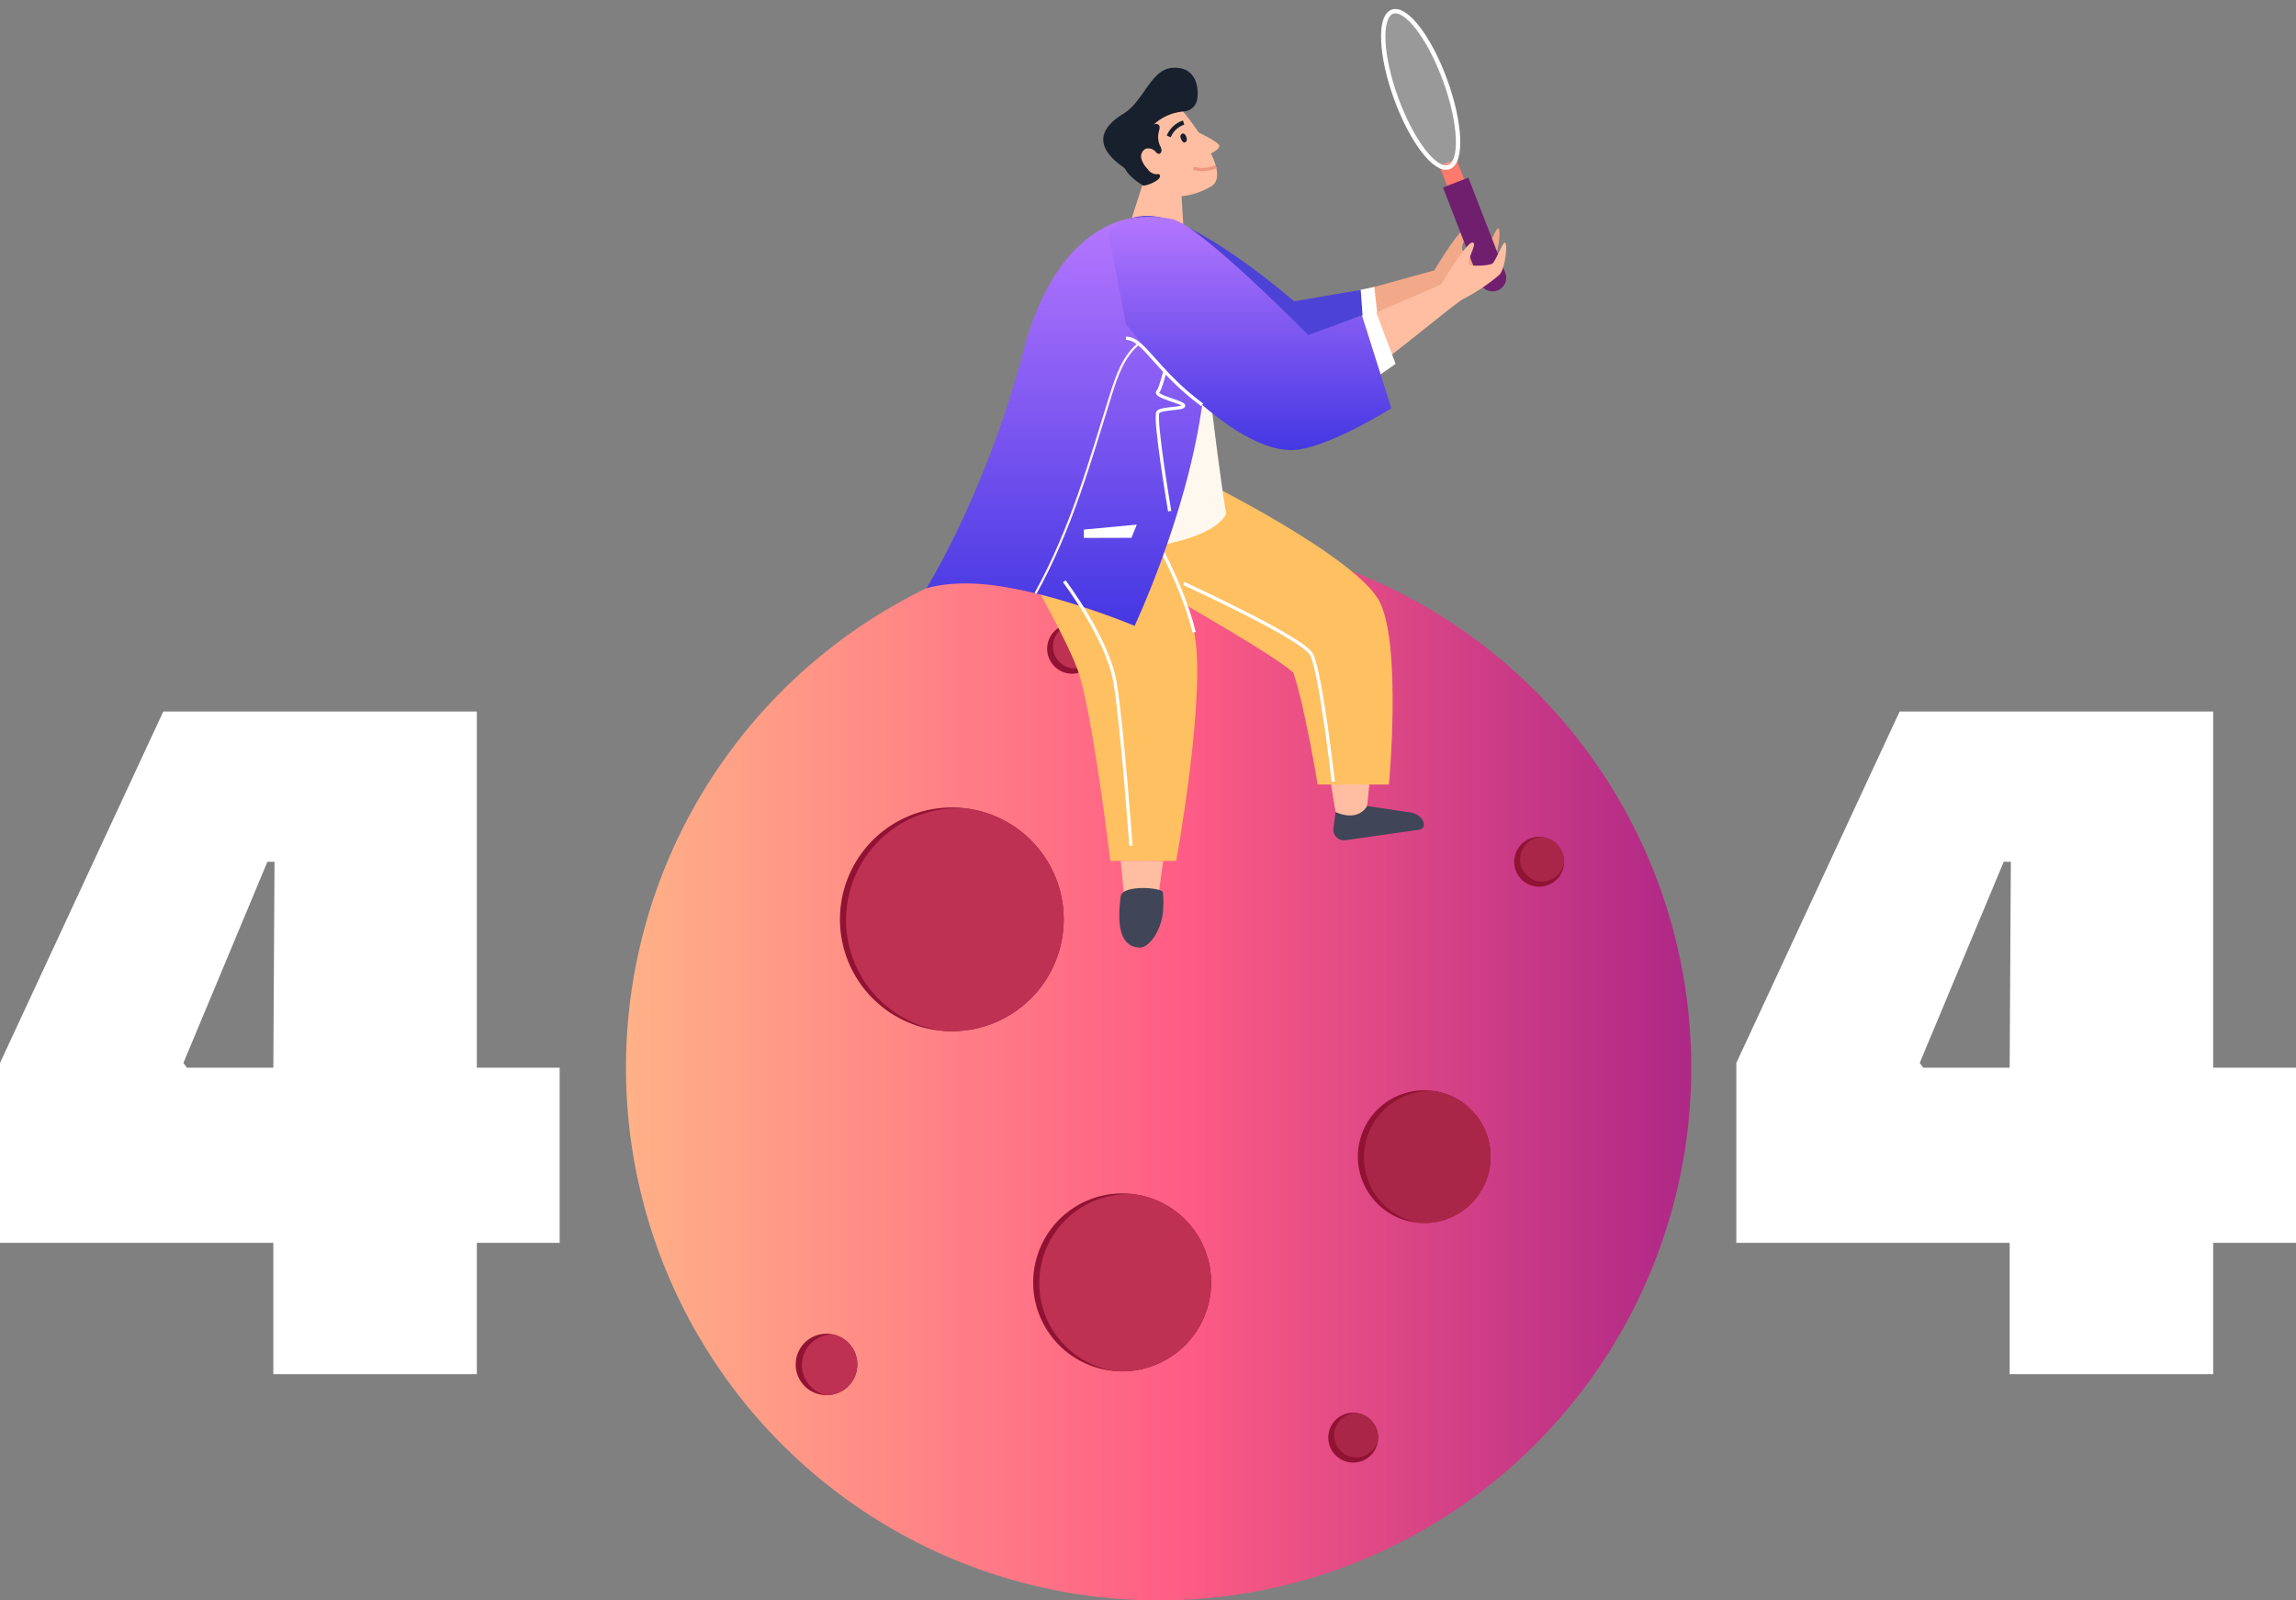 <svg xmlns="http://www.w3.org/2000/svg" xmlns:xlink="http://www.w3.org/1999/xlink" width="527.785" height="367.85" viewBox="0 0 527.785 367.85">
  <rect x="0" y="0" width="527.785" height="367.85" fill="#808080" stroke="none"/>
  <defs>
    <linearGradient id="linear-gradient" y1="0.5" x2="1" y2="0.5" gradientUnits="objectBoundingBox">
      <stop offset="0" stop-color="#ffb287"/>
      <stop offset="0.511" stop-color="#ff5e85"/>
      <stop offset="1" stop-color="#ad2786"/>
    </linearGradient>
    <linearGradient id="linear-gradient-2" x1="0.5" x2="0.5" y2="1" gradientUnits="objectBoundingBox">
      <stop offset="0" stop-color="#b778ff"/>
      <stop offset="1" stop-color="#4437e2"/>
    </linearGradient>
  </defs>
  <g id="Group_30802" data-name="Group 30802" transform="translate(-591.998 -95.064)">
    <g id="Group_30797" data-name="Group 30797" transform="translate(735.887 218.026)">
      <circle id="Ellipse_2285" data-name="Ellipse 2285" cx="122.444" cy="122.444" r="122.444" fill="url(#linear-gradient)"/>
      <path id="Path_387" data-name="Path 387" d="M909.681,380.622a25.717,25.717,0,0,1-25.713,25.718c-.736,0-1.461-.03-2.179-.095a25.714,25.714,0,0,1,2.179-51.336,25.335,25.335,0,0,1,3.569.249A25.719,25.719,0,0,1,909.681,380.622Z" transform="translate(-809.054 -292.275)" fill="#911334"/>
      <path id="Path_388" data-name="Path 388" d="M960.4,497.69a20.45,20.45,0,0,1-20.446,20.445c-.516,0-1.033-.018-1.537-.059-.012.006-.024,0-.036,0a20.449,20.449,0,0,1,1.574-40.838,19.919,19.919,0,0,1,2.928.214h.036A20.457,20.457,0,0,1,960.4,497.69Z" transform="translate(-825.886 -325.892)" fill="#911334"/>
      <path id="Path_389" data-name="Path 389" d="M1052.938,459.8a15.253,15.253,0,0,1-15.249,15.255c-.326,0-.653-.012-.974-.03a15.253,15.253,0,0,1,.974-30.476,15.62,15.62,0,0,1,2.369.184A15.255,15.255,0,0,1,1052.938,459.8Z" transform="translate(-854.175 -316.909)" fill="#911334"/>
      <path id="Path_390" data-name="Path 390" d="M858.4,528.771a7.066,7.066,0,0,1-7.061,7.06.522.522,0,0,1-.095-.006,7.058,7.058,0,0,1,.095-14.116,6.786,6.786,0,0,1,1.484.16A7.059,7.059,0,0,1,858.4,528.771Z" transform="translate(-805.216 -338.113)" fill="#911334"/>
      <path id="Path_391" data-name="Path 391" d="M1024.5,552.465a5.734,5.734,0,0,1-5.671,5.736h-.059a5.735,5.735,0,1,1,5.731-5.736Z" transform="translate(-851.589 -344.99)" fill="#911334"/>
      <path id="Path_392" data-name="Path 392" d="M1083.438,369.95a5.738,5.738,0,0,1-5.671,5.737h-.065a5.733,5.733,0,0,1,0-11.467,5.794,5.794,0,0,1,1.331.154A5.731,5.731,0,0,1,1083.438,369.95Z" transform="translate(-867.786 -294.834)" fill="#911334"/>
      <path id="Path_393" data-name="Path 393" d="M935.389,302.443a5.729,5.729,0,0,1-5.671,5.73h-.06a5.732,5.732,0,1,1,5.731-5.73Z" transform="translate(-827.102 -276.282)" fill="#911334"/>
      <path id="Path_394" data-name="Path 394" d="M910.21,380.681A25.717,25.717,0,0,1,884.5,406.4c-.736,0-1.46-.03-2.179-.095a25.716,25.716,0,0,1,3.569-51.182c.737,0,1.461.03,2.179.095A25.719,25.719,0,0,1,910.21,380.681Z" transform="translate(-809.583 -292.334)" fill="#be3152"/>
      <path id="Path_395" data-name="Path 395" d="M960.926,497.748a20.45,20.45,0,0,1-20.446,20.445c-.516,0-1.033-.018-1.537-.059-.012.006-.024,0-.036,0a20.45,20.45,0,0,1,2.964-40.683c.516,0,1.033.018,1.537.059h.036A20.457,20.457,0,0,1,960.926,497.748Z" transform="translate(-826.415 -325.95)" fill="#be3152"/>
      <path id="Path_396" data-name="Path 396" d="M1053.466,459.858a15.253,15.253,0,0,1-15.249,15.255c-.326,0-.653-.012-.974-.03a15.253,15.253,0,0,1,2.369-30.321c.327,0,.653.012.974.03A15.255,15.255,0,0,1,1053.466,459.858Z" transform="translate(-854.703 -316.967)" fill="#aa2649"/>
      <path id="Path_397" data-name="Path 397" d="M858.927,528.83a7.066,7.066,0,0,1-7.061,7.06.523.523,0,0,1-.095-.006,7.06,7.06,0,0,1,1.484-13.961.516.516,0,0,1,.095.006A7.059,7.059,0,0,1,858.927,528.83Z" transform="translate(-805.742 -338.172)" fill="#be3152"/>
      <path id="Path_398" data-name="Path 398" d="M1025.026,552.524a5.074,5.074,0,1,1-4.4-5.576A5.734,5.734,0,0,1,1025.026,552.524Z" transform="translate(-852.118 -345.049)" fill="#aa2649"/>
      <path id="Path_399" data-name="Path 399" d="M1083.967,370.008a5.074,5.074,0,1,1-4.406-5.576A5.738,5.738,0,0,1,1083.967,370.008Z" transform="translate(-868.315 -294.892)" fill="#aa2649"/>
      <path id="Path_400" data-name="Path 400" d="M935.917,302.5a5.074,5.074,0,1,1-4.4-5.576A5.729,5.729,0,0,1,935.917,302.5Z" transform="translate(-827.63 -276.341)" fill="#be3152"/>
    </g>
    <path id="Path_401" data-name="Path 401" d="M654.828,476.806V446.615H592V405.272l37.535-80.781h72.078V406.36H720.65v40.255H701.611v30.191Zm.272-117.772h-1.632l-19.312,46.238.817,1.088h19.855Z" transform="translate(0 -65.89)" fill="#fff"/>
    <path id="Path_402" data-name="Path 402" d="M1205.209,476.806V446.615h-62.83V405.272l37.535-80.781h72.077V406.36h19.04v40.255h-19.04v30.191Zm.272-117.772h-1.632l-19.312,46.238.816,1.088h19.856Z" transform="translate(-151.248 -65.89)" fill="#fff"/>
    <g id="Group_30801" data-name="Group 30801" transform="translate(804.945 84.722)">
      <path id="Path_403" data-name="Path 403" d="M1010.814,328.317l3.3,19.634c7.14,7.777,7.235-1.4,7.235-1.4l2.16-20.829" transform="translate(-920.039 -150.951)" fill="#ffbea1"/>
      <path id="Path_404" data-name="Path 404" d="M1014.652,359.543l.508-3.7c5.429,2.353,7.235-1.4,7.235-1.4l10.148,1.516c2.961.577,3.808,3.651,1.839,3.932l-16.946,2.421A2.46,2.46,0,0,1,1014.652,359.543Z" transform="translate(-921.087 -158.844)" fill="#404557"/>
      <path id="Path_405" data-name="Path 405" d="M938.639,267.855s40.823,22.638,45.922,27.579c2.628,7.66,5.593,25.7,5.593,25.7h16.382s2.913-31.484-2.04-41.808-40.888-28.114-40.888-28.114Z" transform="translate(-900.204 -130.474)" fill="#ffc061"/>
      <path id="Path_406" data-name="Path 406" d="M910.443,265.5s13.468,22.665,16.8,31.876,7.5,43.9,7.5,43.9h15.139s7.26-39.781,3.985-53.191-12.535-27.518-12.535-27.518Z" transform="translate(-892.456 -133.045)" fill="#ffc061"/>
      <path id="Path_407" data-name="Path 407" d="M965.721,288.74c-3.275-13.41-12.683-28.176-12.683-28.176" transform="translate(-904.161 -133.045)" fill="none" stroke="#fff" stroke-linejoin="round" stroke-width="0.75"/>
      <path id="Path_408" data-name="Path 408" d="M962.031,134.111s11.837,14.119,6.417,17.256-10.764,2.633-12.692.856c-2.1-1.934-7.818-6.72-6.7-10.268C950.622,136.963,957.04,131.972,962.031,134.111Z" transform="translate(-903.027 -98.155)" fill="#ffbea1"/>
      <path id="Path_409" data-name="Path 409" d="M962.036,157.146l.57,9.983-12.122-2.71,3.831-11.864" transform="translate(-903.46 -103.363)" fill="#ffbea1"/>
      <path id="Path_410" data-name="Path 410" d="M952.543,152.461a7.219,7.219,0,0,0,3.335-1.382c.389-.294.741-.923.338-1.2-.209-.141-.488-.063-.74-.051a2.671,2.671,0,0,1-1.945-1.2,5.714,5.714,0,0,1-1.424-2.324,2.014,2.014,0,0,1,.978-2.331,2.265,2.265,0,0,1,2.347.749,1.159,1.159,0,0,0,.589.415c.4.062.724-.38.722-.784a2.982,2.982,0,0,0-.381-1.141,4.856,4.856,0,0,1-.246-3.208c.149-.549.348-1.252-.107-1.594a1.234,1.234,0,0,0-1.075-.038,18.636,18.636,0,0,0-3.887,1.616,6.991,6.991,0,0,0-3.332,6.909c.445,2.518,2.794,4.305,4.828,5.561" transform="translate(-902.676 -99.438)" fill="#19202d"/>
      <g id="Group_30799" data-name="Group 30799" transform="translate(38.509 59.971)">
        <g id="Group_30798" data-name="Group 30798">
          <path id="Path_411" data-name="Path 411" d="M1003.552,189.151l29.5-8.123s5.921-9.9,7.282-9.668-2.184,4.942-.368,5.246c1.012.169,4.329.065,4.969-.455s2.359-4.87,2.8-4.795c.751.128.086,6.087-1.248,7.42a42.851,42.851,0,0,1-8.143,5.472c-3.255,1.622-35,24.026-41.12,23" transform="translate(-954.812 -168.501)" fill="#f1a989"/>
          <path id="Path_412" data-name="Path 412" d="M1020.221,190.743l3.882-.816,1.325,11.8-10.616,3.972" transform="translate(-959.646 -173.604)" fill="#fff"/>
          <path id="Path_413" data-name="Path 413" d="M938.741,176.641s3.447-10.786,14.577-9.029,31.439,19.429,31.439,19.429l15.318-2.613,1.438,19.891s-12.391,7-20.145,7c-15.941,0-37.994-28.951-37.994-28.951" transform="translate(-938.741 -167.419)" fill="#4d42d6"/>
          <path id="Path_414" data-name="Path 414" d="M962.648,207.851c-10.778-8.013-13.383-15.313-17.519-15.313" transform="translate(-940.497 -174.322)" fill="#c23a18"/>
        </g>
      </g>
      <path id="Path_415" data-name="Path 415" d="M955.09,189.713s3.682,34.974,6.235,50.174c-5.9,10.734-48.937,9.749-50.816,7.87s6.994-46,14.262-56.6S955.09,177.369,955.09,189.713Z" transform="translate(-892.404 -111.384)" fill="#fff8ee"/>
      <path id="Path_416" data-name="Path 416" d="M935.152,167.849S916.282,166.8,907.9,198.7c-8.524,32.439-22.26,54.44-22.26,54.44s5.212-1.817,14.248-.836c14.99,1.629,33.629,9.453,33.629,9.453a221.532,221.532,0,0,0,11.865-33.044c9.066-33.953,3.012-54.318,3.012-54.318Z" transform="translate(-885.64 -107.565)" fill="url(#linear-gradient-2)"/>
      <path id="Path_417" data-name="Path 417" d="M961.682,237.945s-3.695-21.862-2.656-22.809,5.877-.617,5.877-1.439-7.142-2.135-5.877-3.288,7.806-28.757,4.107-33.289" transform="translate(-905.756 -110.114)" fill="none" stroke="#fff" stroke-linejoin="round" stroke-width="0.75"/>
      <g id="Group_30800" data-name="Group 30800" transform="translate(117.546 45.992)">
        <rect id="Rectangle_16517" data-name="Rectangle 16517" width="4.21" height="14.967" transform="matrix(-0.932, 0.362, -0.362, -0.932, 9.704, 14.885)" fill="#ff796d"/>
        <path id="Path_418" data-name="Path 418" d="M1062.163,182.361h0a3.126,3.126,0,0,0,1.782-4.045l-8.49-21.883-5.828,2.263,8.49,21.883A3.126,3.126,0,0,0,1062.163,182.361Z" transform="translate(-1048.417 -151.253)" fill="#701e6e"/>
        <g id="Ellipse_2318" data-name="Ellipse 2318" transform="translate(-16.703 -31.203) rotate(-20)" fill="rgba(255,255,255,0.2)" stroke="#fff" stroke-width="1">
          <ellipse cx="6.5" cy="19.5" rx="6.5" ry="19.5" stroke="none"/>
          <ellipse cx="6.5" cy="19.5" rx="6" ry="19" fill="none"/>
        </g>
      </g>
      <path id="Path_419" data-name="Path 419" d="M944.026,207.851c-3.535,2.844-5.1,7.412-6.464,11.739-4.823,15.342-9.024,30.747-17.318,45.691" transform="translate(-895.149 -118.559)" fill="none" stroke="#fff2f0" stroke-miterlimit="10" stroke-width="0.5"/>
      <path id="Path_420" data-name="Path 420" d="M1008.292,197.431l27.6-11.911s5.921-9.9,7.282-9.668-2.183,4.943-.369,5.246c1.012.169,4.33.065,4.97-.455s2.358-4.87,2.8-4.795c.751.127.086,6.087-1.248,7.42a42.793,42.793,0,0,1-8.143,5.471c-3.255,1.623-33.1,27.815-39.226,26.791" transform="translate(-917.606 -109.764)" fill="#ffbea1"/>
      <path id="Path_421" data-name="Path 421" d="M1016.4,200.64l8.39-3.288,4.655,12.293-11.457,8" transform="translate(-921.575 -115.674)" fill="#fff"/>
      <path id="Path_422" data-name="Path 422" d="M943.289,171.287s3.487-5.206,14.556-3.1c6.386,1.215,31.4,26.668,31.4,26.668l12.371-4.488,6.744,21.337s-15.242,9.6-23,9.6c-15.94,0-37.993-28.951-37.993-28.951" transform="translate(-901.482 -107.521)" fill="url(#linear-gradient-2)"/>
      <path id="Path_423" data-name="Path 423" d="M966.43,221.508C955.652,213.5,953.047,206.2,948.911,206.2" transform="translate(-903.027 -118.104)" fill="none" stroke="#fff" stroke-linejoin="round" stroke-width="0.75"/>
      <path id="Path_424" data-name="Path 424" d="M947.73,265.262,935.565,266.4v1.923l10.933-.031Z" transform="translate(-899.36 -134.336)" fill="#fff"/>
      <path id="Path_425" data-name="Path 425" d="M969.585,139.913s6.468,2.806,6.468,3.9-3.429,2.338-3.429,2.338" transform="translate(-908.709 -99.889)" fill="#ffbea1"/>
      <path id="Path_426" data-name="Path 426" d="M966.315,141.559a.543.543,0,0,1,.566-.247c.511.134.838,1.1.745,1.553-.068.327-.434.611-.735.464a.83.83,0,0,1-.3-.307,1.893,1.893,0,0,1-.428-1.031A.759.759,0,0,1,966.315,141.559Z" transform="translate(-907.769 -100.269)" fill="#19202d"/>
      <path id="Path_427" data-name="Path 427" d="M965.888,137.843a5.516,5.516,0,0,0-3.416,3.178" transform="translate(-906.754 -99.32)" fill="none" stroke="#19202d" stroke-miterlimit="10" stroke-width="1"/>
      <path id="Path_428" data-name="Path 428" d="M975.489,151.8a7.639,7.639,0,0,1-5.166.375" transform="translate(-908.911 -103.154)" fill="none" stroke="#ef977f" stroke-miterlimit="10" stroke-width="0.75"/>
      <path id="Path_429" data-name="Path 429" d="M947.241,371.858l.865,8.978h7.659L957,371.858Z" transform="translate(-902.568 -163.629)" fill="#ffbea1"/>
      <path id="Path_430" data-name="Path 430" d="M951.443,394.127c2.531.081,5.435-4.817,5.435-9.141a20.362,20.362,0,0,0-.064-3.535c-.136-1.16-9.386-1.839-9.7.941S945.575,393.942,951.443,394.127Z" transform="translate(-902.447 -165.988)" fill="#404557"/>
      <path id="Path_431" data-name="Path 431" d="M960.052,130.5a3.319,3.319,0,0,0,3.288-3.034c.371-3.057-.6-7.273-5.652-7s-6.625,7.69-11.349,10.562-7.708,7.2.593,12.7C949.443,140.528,950.835,131.587,960.052,130.5Z" transform="translate(-901.049 -94.542)" fill="#19202d"/>
      <path id="Path_432" data-name="Path 432" d="M929.354,283.221s10.027,13.218,11.684,23.348S944.672,344,944.672,344" transform="translate(-897.653 -139.271)" fill="none" stroke="#fff" stroke-linejoin="round" stroke-width="0.75"/>
      <path id="Path_433" data-name="Path 433" d="M967.2,283.9s27.281,12.477,29.381,16.307,5.013,29.278,5.013,29.278" transform="translate(-908.053 -139.458)" fill="none" stroke="#fff" stroke-linejoin="round" stroke-width="0.75"/>
    </g>
  </g>
</svg>
